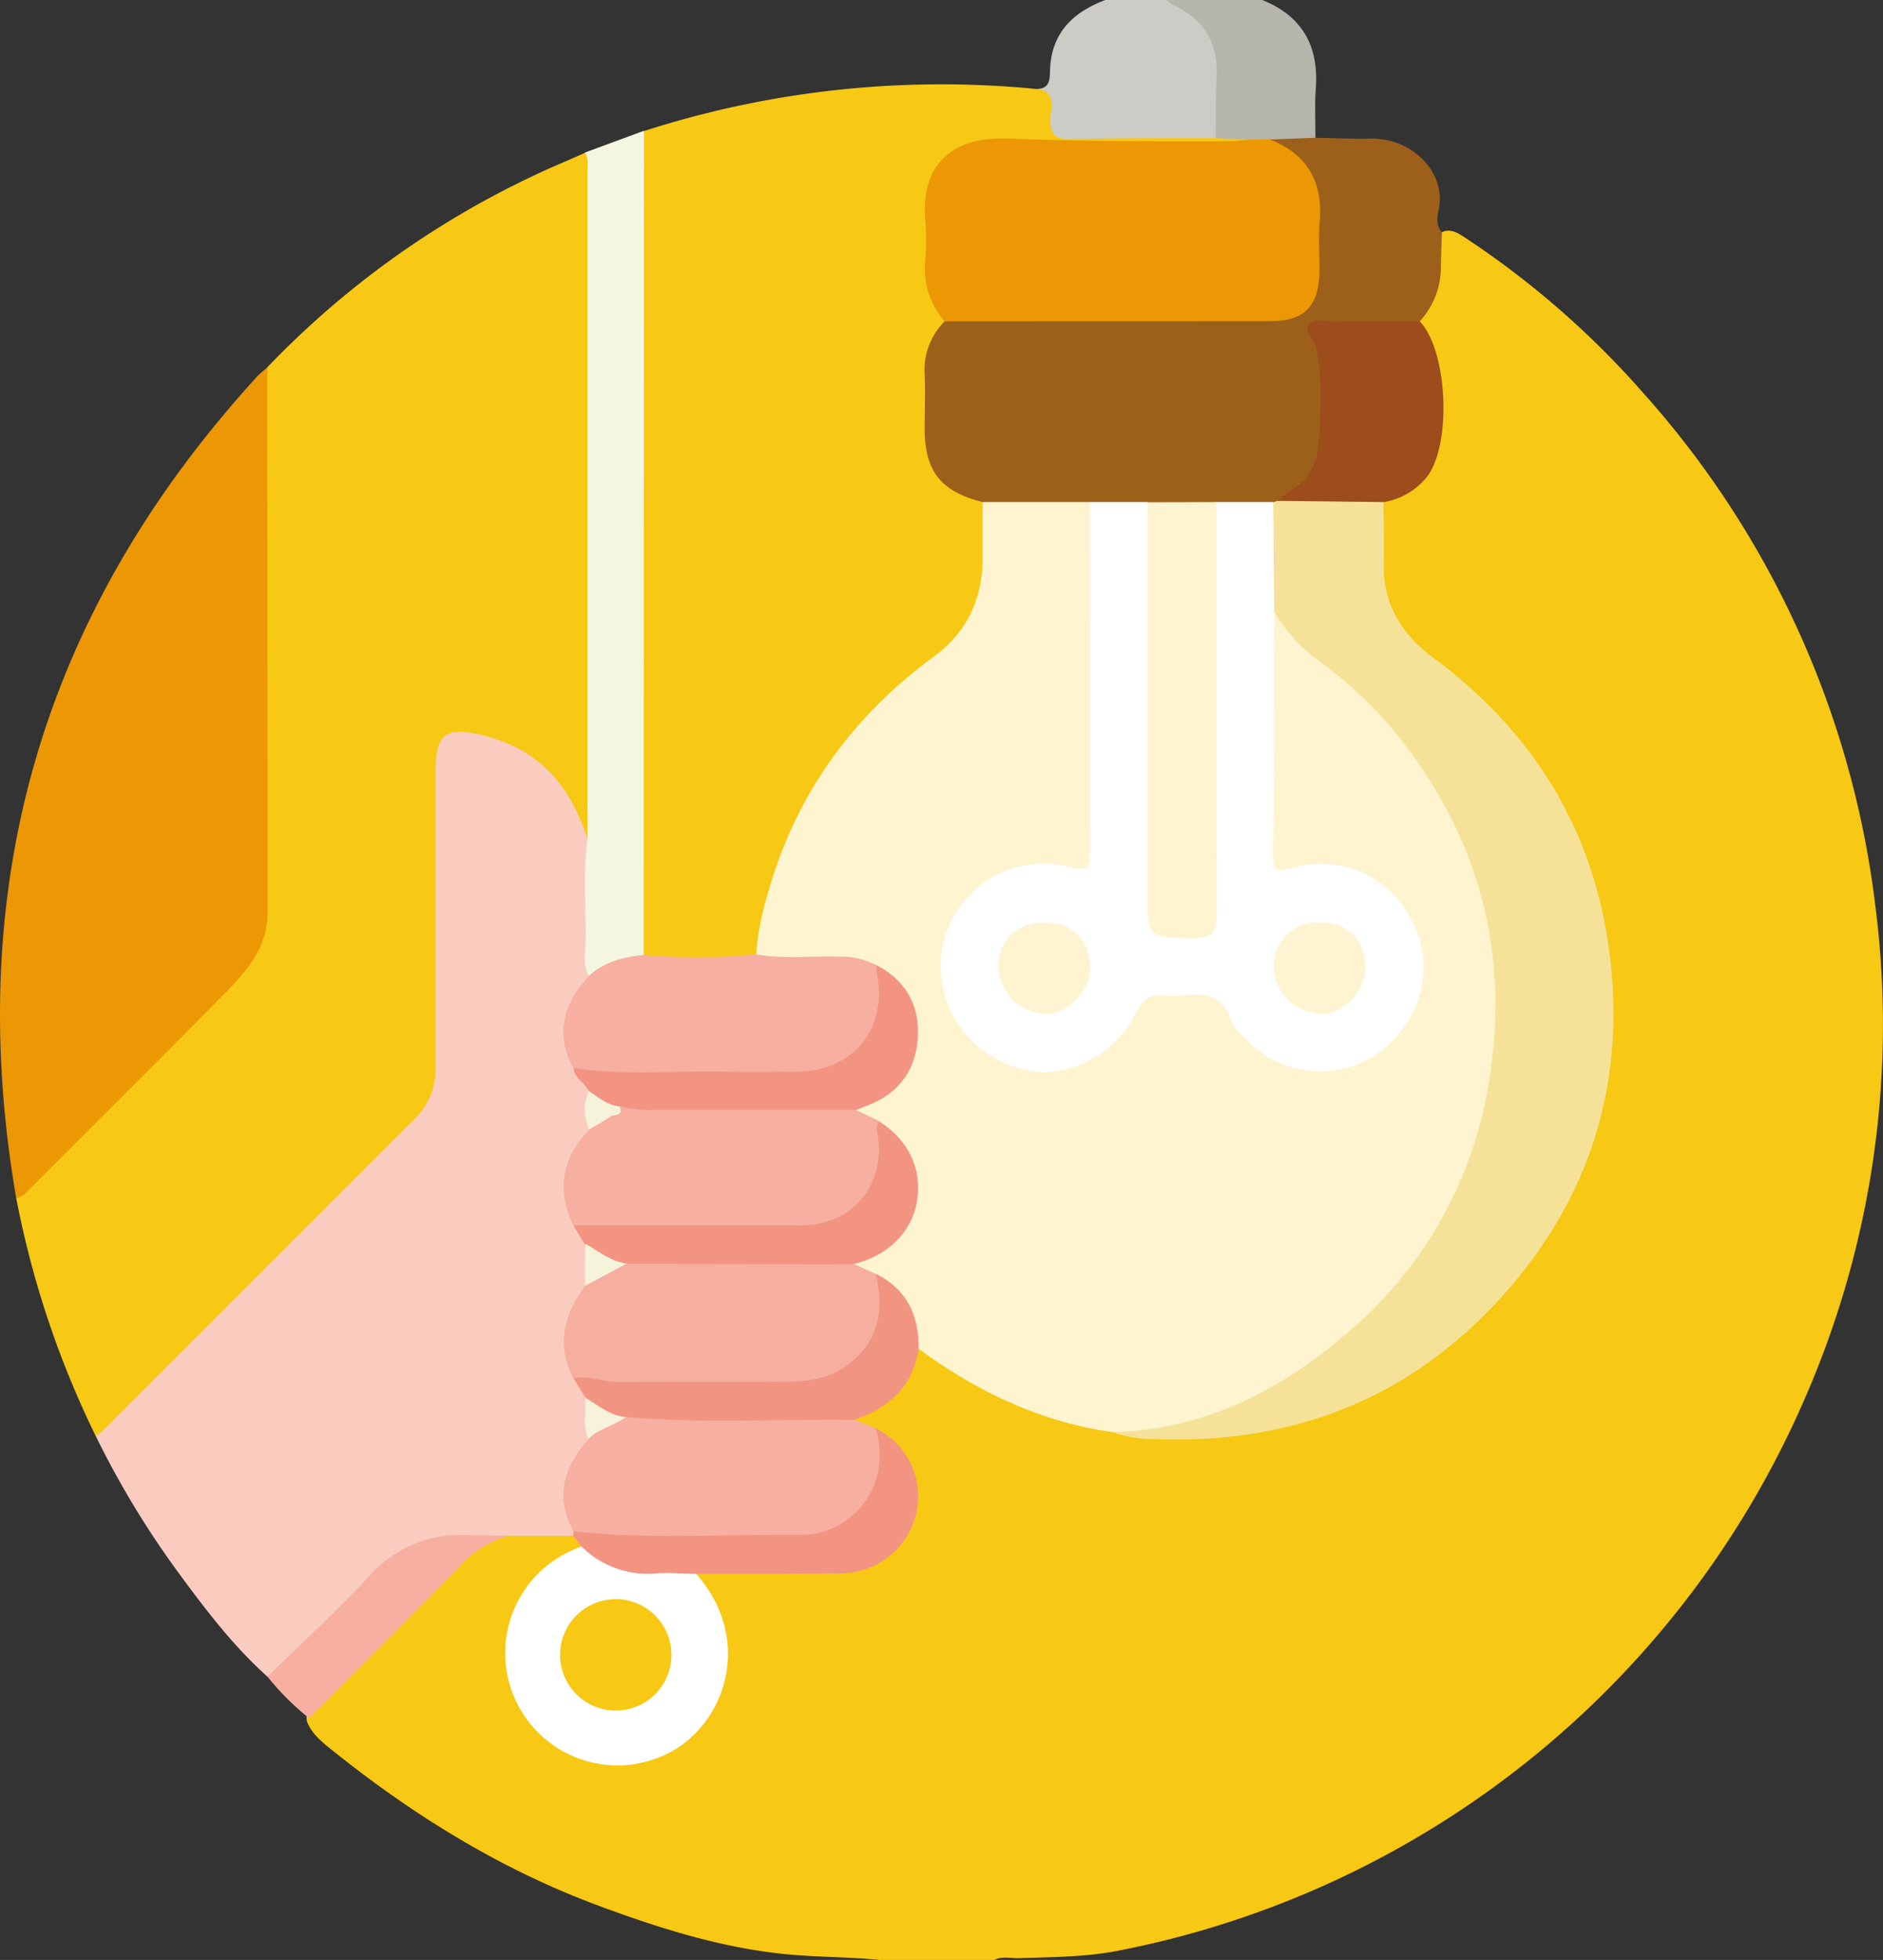 <svg xmlns="http://www.w3.org/2000/svg" viewBox="0 0 368.98 383.88"><rect x="0" y="0" width="368.98" height="383.88" fill="#333333" stroke="none"/><defs><style>.cls-1{fill:#f7c814;}.cls-2{fill:#cdcbc5;}.cls-3{fill:#b7b6ad;}.cls-4{fill:#fef4d0;}.cls-5{fill:#faccc0;}.cls-6{fill:#f5e298;}.cls-7{fill:#9d601b;}.cls-8{fill:#f6afa0;}.cls-9{fill:#fff;}.cls-10{fill:#9d4c1b;}.cls-11{fill:#f29481;}.cls-12{fill:#f29482;}.cls-13{fill:#ec9704;}.cls-14{fill:#f4f6df;}.cls-15{fill:#f6af9f;}.cls-16{fill:#f6f3db;}.cls-17{fill:#f6f2db;}.cls-18{fill:#fef4d1;}</style></defs><g id="Capa_2" data-name="Capa 2"><g id="Capa_1-2" data-name="Capa 1"><path class="cls-1" d="M194.86,383.88H172.37c-6.54-.66-13.13-.52-19.65-1.26-12.09-1.37-23.59-5-34.95-9.19C98.38,366.3,81.05,355.62,65,342.72c-1.92-1.54-3.91-3.13-4.86-5.57-.38-2.14.93-3.52,2.25-4.84q14-14.18,28.2-28.22c2.74-2.72,6.33-3.78,9.88-4.93,3.89-.1,7.79-.57,11.62.53a3.25,3.25,0,0,1,2.21,2.9c-.41,2.37-2.63,2.8-4.24,3.85-12.44,8.13-13,25.87-1.13,34.1,7.64,5.28,18.63,4.65,25.28-1.47a20.93,20.93,0,0,0,3.89-25.67c-1-1.74-2.94-3.26-1.72-5.71,1.41-1.39,3.23-1.12,4.94-1.13,7.47-.07,14.94,0,22.4-.06,5.45-.07,9.94-2,12.77-7,3.52-6.18,1-15.29-5.19-18.4-1.72-.5-3.45-1-4.4-2.72-.26-1.41.68-2.06,1.72-2.51a16.41,16.41,0,0,0,9.46-10.37,3.4,3.4,0,0,1,1.66-1.94c2.25-.5,3.75,1,5.35,2.11A81.22,81.22,0,0,0,218.42,279c10.15,3.24,20.29,1.47,30.28-.54,21.56-4.35,38.49-16.11,51.12-33.9A78.66,78.66,0,0,0,314,205.66c2.25-24.46-5-45.7-21.31-64a82.36,82.36,0,0,0-12.16-11c-7.28-5.45-11.48-12.36-10.84-21.72.26-3.69-.78-7.5,1-11.07a6.47,6.47,0,0,1,2.68-2c5.17-2.29,7.3-6.57,7.55-11.93.35-7.25.46-14.49-3.51-21,1.21-4.34,3.75-8.31,3.58-13.05-.05-1.46-.05-3,1.12-4.17,1.82-1.17,3.38-.21,4.84.74a173.5,173.5,0,0,1,34.9,30.34,183.46,183.46,0,0,1,45.63,100.64A182.67,182.67,0,0,1,353.62,274,185.13,185.13,0,0,1,219,382.09c-6.32,1.23-12.88,1.22-19.36,1.44C198,383.58,196.4,383.08,194.86,383.88Z"/><path class="cls-2" d="M203.37,17.41c2.36-.1,2.34-2,2.38-3.51.19-7.37,4.41-11.48,10.85-13.9h12c6.15,1,10.1,4.4,11.18,10.62.49,2.8.19,5.68.2,8.53,0,1.61,0,3.22-.08,4.83a4.66,4.66,0,0,1-1.55,3.63c-2.91,1-5.91.44-8.87.48-6.45.09-12.91.05-19.36,0-4.56,0-5.31-.56-5.6-5C204.38,21.14,203,19.46,203.37,17.41Z"/><path class="cls-3" d="M238.24,27c0-4-.07-7.95.14-11.9.35-6.58-2.34-11.23-8.29-14A8.55,8.55,0,0,1,228.6,0h18.74c7.82,3.13,11.09,9,10.5,17.26-.22,3.21-.07,6.45-.08,9.67-.91,1.55-2.33,1.73-3.88,1.4a9.73,9.73,0,0,0-4.76.41c-1.41,0-2.84,0-4.25.12C242.63,28.33,240.16,28.64,238.24,27Z"/><path class="cls-4" d="M218,280.5c-14.19-2-26.64-8-38.06-16.37-1.53-.68-1.37-2.19-1.77-3.46-1.3-4.06-3-7.83-7.11-9.91-1.64-.78-3.77-.91-4.21-3.24.67-1.72,2.39-2,3.77-2.75,9.71-5.34,10.26-17.89,1.07-24-1.78-.6-3.73-1-4.3-3.18.12-1.87,1.73-2.24,3-2.95,9.18-5.18,10.58-15.67,3.11-23.07-1-1-2.21-1-3.37-1.38-5.3-1.85-10.8-.75-16.2-1.08-2.06-.12-4.27.35-6-1.38-1.34-1.74-1.26-3.72-.86-5.72,4.28-21.67,14.88-39.56,32.63-52.81,7.89-5.89,11.75-13.16,11.35-23-.12-3.06-1.19-6.6,2-9a64.45,64.45,0,0,1,20.23.12c1.88,1.37,1.86,3.41,1.87,5.41q.07,31.86,0,63.7c0,5-1.22,5.9-6.18,5-11-1.91-19.5,3.35-22.4,13.79-2.1,7.59,1.58,15.92,9,20.4a17.93,17.93,0,0,0,21.14-2.37,21.35,21.35,0,0,0,4.76-6.2,6.1,6.1,0,0,1,6-3.7,41.57,41.57,0,0,0,4.87-.06c4.89-.5,8.05,1.25,10.55,5.79a17.82,17.82,0,0,0,20.28,8.3,18.55,18.55,0,0,0,1.37-35.53c-3.51-1.24-7.14-.92-10.73-.33-4.46.72-5.83-.23-5.87-4.72-.13-14.24-.08-28.48,0-42.72,0-1.36-.05-2.78,1-3.9,1.57-1.14,2.76-.07,3.49,1,3.27,4.74,8.16,7.68,12.42,11.29a81.85,81.85,0,0,1,26.51,41.7c7.53,27.67,2.59,53.27-14.79,76a81.85,81.85,0,0,1-43.42,29.74C228.22,281.36,223.11,281.21,218,280.5Z"/><path class="cls-5" d="M52.42,328.4c-6.82-6.09-12.3-13.35-17.67-20.67a175.61,175.61,0,0,1-16-26.5c.22-2.61,2.07-4.17,3.75-5.84,18.65-18.63,37.21-37.35,56-55.86a16.73,16.73,0,0,0,5.41-12.94c-.17-17.87-.07-35.74-.07-53.61,0-1.62,0-3.25.08-4.87.34-4,3.07-6.57,7-6.18,9.78,1,17.68,5.28,22.43,14.13,1.44,2.69,2.1,5.83,3.22,8.73-.52,8.53.09,17.07-.4,25.59a3.55,3.55,0,0,1-.7,3.16c-3.78,4.64-4,9.7-1.89,15.05,0,2.22,2.94,3,2.66,5.32a62.28,62.28,0,0,0,0,7.23,3.41,3.41,0,0,1-.64,2.12c-3.89,5-4.2,10.43-2,16.17.83,1.53,2.49,2.66,2.24,4.7a20,20,0,0,1,0,7.28,4.73,4.73,0,0,1-1,3.1c-3.09,4.72-3.24,9.65-1.15,14.76.28,1.75,2.28,2.74,2.11,4.68a53,53,0,0,1,.44,7.65,3.47,3.47,0,0,1-.69,2.46c-3.52,4.33-4.11,9.13-2.46,14.34a3.72,3.72,0,0,1,0,1.48,1.66,1.66,0,0,1-.65.91H99.74c-4.61.93-9.27,1.47-13.93,2a17.7,17.7,0,0,0-10.68,5.54c-6,6-11.91,12-17.95,17.9C55.88,327.53,54.66,329.14,52.42,328.4Z"/><path class="cls-6" d="M218,280.5c17.83-.46,32.71-8,45.91-19.35a80.79,80.79,0,0,0,27.95-49.84c4.07-25.57-2.48-48.37-18.9-68.42a87.33,87.33,0,0,0-15.69-14.32,31.74,31.74,0,0,1-7.55-8.72,2.85,2.85,0,0,1-1.65-2.68,147.64,147.64,0,0,1,0-17,4.67,4.67,0,0,1,.82-2,3.24,3.24,0,0,1,1.22-.88,86.26,86.26,0,0,1,16.77-.69c1.6,0,3.32,0,4.23,1.73,0,4,.14,8,.05,12-.16,7.94,3.5,13.91,9.64,18.45,19.3,14.26,31.19,33.2,34.46,56.91,3.6,26.13-3.61,49.4-21.56,68.92-18.18,19.76-41.06,28.34-67.7,27.24A23.14,23.14,0,0,1,218,280.5Z"/><path class="cls-7" d="M250.36,98.1l-.79.24c-3.45,2.77-7.42,1.14-11.18,1.34a102.11,102.11,0,0,1-13.55,0c-3.77-.2-7.76,1.44-11.21-1.34h-21c-1.57,1.36-3.31,1-4.88.22-4.71-2.44-7.77-6.1-7.92-11.66-.15-5.2-.09-10.41,0-15.62,0-4,1.55-7.21,5.13-9.26,2.12-1,4.4-.66,6.62-.66,18.55-.05,37.11,0,55.66,0,7.35,0,9.54-2.15,9.71-9.51.09-3.61,0-7.22,0-10.83a11.43,11.43,0,0,0-5.53-10.37c-1.26-.79-2.64-1.52-2.62-3.33l9-.34c3.59.06,7.18.24,10.77.16,8-.15,14.8,6.45,13.37,13.76-.29,1.44-.63,3.22.6,4.62-.06,2.35-.16,4.69-.19,7a15.74,15.74,0,0,1-4.15,10.43c-1,1.77-2.68,1.59-4.27,1.64-3.86.1-7.72.08-11.58,0-2.43,0-3.44.73-2.85,3.32,1.46,6.4,1,12.92.52,19.35C259.59,93,256.27,96.89,250.36,98.1Z"/><path class="cls-8" d="M112.38,299.91c-3.82-6.82-1.81-12.68,3-18.08a3.6,3.6,0,0,1,2.71-3.56c2-.55,3.75-1.84,5.83-2.24,12.52,1,25.06.18,37.58.48,2.05.05,4.31-.43,5.86,1.57l4.28,1.64c3,3.09,2.85,6.71,1.65,10.43a16.88,16.88,0,0,1-15.9,12.06c-13,.27-25.93.09-38.89.09A9.34,9.34,0,0,1,112.38,299.91Z"/><path class="cls-9" d="M136.42,308.25c10.76,12.27,6.26,27.54-3.49,34a22,22,0,1,1-21.77-38.16c.9-.44,1.81-.83,2.72-1.23a2.27,2.27,0,0,1,2.47.17c4.52,3.48,9.78,3.64,15.14,3.58C133.27,306.55,135.29,306.19,136.42,308.25Z"/><path class="cls-10" d="M250.36,98.1A24.62,24.62,0,0,1,253,96a10.45,10.45,0,0,0,5.22-7.86c.66-6.68,1-13.42-.34-20.12-.32-1.6-2.39-3.07-1.46-4.35,1.14-1.58,3.49-.62,5.3-.66,5.49-.1,11-.06,16.48-.07,5.57,5.79,6.31,24.53,1.26,30.65a13.83,13.83,0,0,1-8.25,4.75Z"/><path class="cls-11" d="M136.42,308.25c-2.59,0-5.18-.26-7.76-.1a18.27,18.27,0,0,1-14.78-5.33c-.5-.68-1-1.36-1.52-2,0-.3,0-.59,0-.88,14.9,1.59,29.84.54,44.77.67,8.8.07,18-8.56,14.46-20.86a14.85,14.85,0,0,1,8,16.45,15.23,15.23,0,0,1-14.44,11.95C155.62,308.25,146,308.22,136.42,308.25Z"/><path class="cls-12" d="M167.33,278.08c-14.87-.18-29.76.76-44.63-.55-4.73.78-5.81.27-8-3.81l-2.33-3.79c.71-2.58,2.86-1.62,4.32-1.48,12.68,1.24,25.39.48,38.08.45,8.08,0,13.16-3.64,15.24-9.77a13.74,13.74,0,0,0,.6-5.9c-.15-1.39-.27-2.76,1.05-3.72,6,3,8.45,8.1,8.34,14.62C178.9,271.63,174.15,275.8,167.33,278.08Z"/><path class="cls-8" d="M52.42,328.4c6.65-6.53,13.56-12.83,19.89-19.67a24,24,0,0,1,19.59-8.07c2.61.1,5.23.08,7.84.12a20.19,20.19,0,0,0-9.66,6c-9.75,10-19.66,19.84-29.51,29.75A51.85,51.85,0,0,1,52.42,328.4Z"/><path class="cls-1" d="M115.11,164.35c-3.08-9.74-8.75-17-19-19.9-.24-.06-.47-.18-.71-.24-8.28-2.1-10.07-.73-10.07,7.69,0,19,0,38,0,56.94A13.48,13.48,0,0,1,81.42,219L20.23,280.15a12.61,12.61,0,0,1-1.49,1.08A185.37,185.37,0,0,1,3.18,234.66a21.51,21.51,0,0,1,4.45-5.94C18.5,217.9,29.31,207,40.2,196.21a88.4,88.4,0,0,0,6.88-7.88c2.79-3.53,3.76-7.7,3.75-12.26-.08-32.18,0-64.36-.06-96.54,0-2.66.14-5.24,1.59-7.57a176.25,176.25,0,0,1,52.07-37.49c3.36-1.62,6.8-3,10.21-4.55,1.58.11,2,1.25,2.23,2.55a21,21,0,0,1,.2,3.36q0,61.26,0,122.51C117,160.46,117.69,163,115.11,164.35Z"/><path class="cls-1" d="M185.11,62.94a13.4,13.4,0,0,0-3.92,10.46c.16,3.59,0,7.2,0,10.8.06,8.16,3.27,12.13,11.37,14.13,0,3.75,0,7.5,0,11.25-.09,7.87-3.17,14.31-9.54,19-16.28,11.93-27.37,27.46-32.73,47a52.49,52.49,0,0,0-2.11,11.38c-.63,1.72-2.07,2-3.63,2.09q-7.68.26-15.37,0a4.77,4.77,0,0,1-4.13-2.16c-1.07-1.69-.83-3.61-.83-5.46q-.08-74.62,0-149.25c0-2.36-.2-4.81,2-6.52a190.12,190.12,0,0,1,77.17-8.2c3.26.55,2.71,3.1,2.48,5.18-.38,3.52.74,4.77,4.46,4.64,9.3-.31,18.63-.18,27.94-.23l6.48.35c-.48,1.94-2.11,2-3.57,1.95-12.68-.15-25.38.77-38.05-.54a37,37,0,0,0-12.23.94,10.37,10.37,0,0,0-7.75,9.46c-.24,5-.17,10,0,14.94a11.06,11.06,0,0,0,1.49,5C185.25,60.28,185.86,61.53,185.11,62.94Z"/><path class="cls-13" d="M52.36,72l.06,106.83c0,6.58-3.94,11.22-8.14,15.49-12.79,13-25.75,25.84-38.65,38.74a4.88,4.88,0,0,1-2.45,1.64q-15.81-91.86,47-160.73C50.82,73.21,51.62,72.62,52.36,72Z"/><path class="cls-14" d="M126.19,25.61,126.13,187c-3,2.8-6.78,3.75-10.74,4.13-1.24-2.06-.67-4.35-.64-6.51.1-6.78-.5-13.56.36-20.32q0-65.58,0-131.16c0-1.1.24-2.26-.5-3.26Z"/><path class="cls-13" d="M185.11,62.94a15.78,15.78,0,0,1-3.79-12.14,42.47,42.47,0,0,0,0-7.48c-1-11.27,5.42-16.61,16.31-16.18,14.34.56,28.68.57,43,.53,1.36,0,2.71-.21,4.07-.32l4.05-.08c7.34,2.88,10.51,8.23,9.86,16.09-.28,3.34,0,6.73-.07,10.09-.17,6.63-3.06,9.45-9.57,9.45Z"/><path class="cls-9" d="M213.63,98.34h11.2c2.27,1.76,1.66,4.31,1.67,6.6.06,22.72,0,45.45,0,68.17,0,1.5-.05,3,.05,4.49.21,3.58,1.14,4.38,5,4.38s4.93-.8,5-4.38c.17-8.61.06-17.23.06-25.84,0-15.86,0-31.71,0-47.57,0-2.07-.39-4.33,1.67-5.85h11.21q.09,10.75.17,21.51c-.05,16-.05,32-.19,48,0,3,1.21,2.77,3.44,2.17,10.4-2.8,20.06,1.85,24.39,11.58,3.86,8.69.75,19-7.47,24.8a19.76,19.76,0,0,1-24.81-2.06c-1.33-1.3-3.09-2.57-3.63-4.2-1.58-4.75-4.83-5.78-9.25-5.19a14.63,14.63,0,0,1-3.74,0c-2.88-.38-4.48.73-5.78,3.43-3.56,7.42-12.13,12.31-19.45,11.51A21,21,0,0,1,184.92,194c-3.66-14.83,10-28.11,25-24.09,3.42.91,3.71-.16,3.7-3C213.58,144.07,213.62,121.21,213.63,98.34Z"/><path class="cls-15" d="M171.62,249.51c1.83,7.65.34,14.12-6.67,18.58-3.18,2-6.79,2.48-10.41,2.52-11.11.09-22.23,0-33.34.06-3,0-5.84-1.37-8.87-.74-3.41-6.57-1.81-12.5,2.33-18.11,1.69-4.19,5.86-4.48,9.31-5.92,12.9-.33,25.81-.14,38.71-.1,1.69,0,3.57-.19,4.58,1.73Z"/><path class="cls-8" d="M112.34,240c-3.41-7-2.16-13.17,3.08-18.71.8-4.08,4.86-3.88,7.43-5.65,13.06.35,26.12,0,39.17.19,2,0,4.33-.52,5.81,1.62l4.6,2.2c5.39,10.58-4.69,22.3-14.86,22-12.94-.34-25.89-.11-38.83,0A15.52,15.52,0,0,1,112.34,240Z"/><path class="cls-8" d="M115.39,191.17c3-2.8,6.78-3.73,10.74-4.13a121.31,121.31,0,0,0,22.06-.12c5.41,1,10.87.26,16.31.45a14.89,14.89,0,0,1,7.16,1.64c3.88,5.37,2.41,13.58-3.3,18.34A17.32,17.32,0,0,1,157,211.57c-12.74.05-25.48,0-38.22,0a8.34,8.34,0,0,1-6.43-2.42C108.62,202.39,110.48,196.53,115.39,191.17Z"/><path class="cls-11" d="M112.34,240l13.68,0c10.35,0,20.69,0,31,0,9.86,0,16.5-7.78,15-17.53-.15-1-.54-1.94.33-2.78,5.68,3.58,8.38,9.3,7.34,15.57-1,6.07-5.74,10.76-12.51,12.35l-44.42-.07c-4.91.73-5.66.37-8.17-3.87Z"/><path class="cls-11" d="M112.39,209.18c10.17,1.57,20.41.43,30.62.73,4.36.13,8.73,0,13.1,0,11.13-.05,17.95-8.51,15.69-19.43a12.32,12.32,0,0,1-.14-1.49c6.16,3.17,8.8,8.42,8.11,15.09-.64,6.24-4.26,10.48-10.24,12.61-.58.2-1.13.46-1.7.7-13.53,0-27.06,0-40.59,0a24.3,24.3,0,0,1-5.89-.73c-3.41,1-4.48.43-6-3C114.6,212.05,112.56,211.24,112.39,209.18Z"/><path class="cls-16" d="M114.67,243.59c2.65,1.45,5,3.55,8.17,3.87l-8.18,4.37C114.67,249.08,114.67,246.34,114.67,243.59Z"/><path class="cls-17" d="M114.66,273.72c2.56,1.53,4.87,3.59,8,3.81-2.26,1.74-5.28,2.21-7.35,4.3C114,279.22,115,276.41,114.66,273.72Z"/><path class="cls-16" d="M115.39,213.69c1.88,1.22,3.58,2.79,6,3,.89,2-1.08,1.51-1.78,2-1.31.94-2.76,1.69-4.15,2.51A9,9,0,0,1,115.39,213.69Z"/><path class="cls-4" d="M238.36,98.34c0,26.85-.08,53.69.06,80.53,0,3.69-.85,5-4.76,4.92-8.8-.26-8.8,0-8.81-9q0-38.2,0-76.41Z"/><path class="cls-1" d="M109.75,323.94a10.91,10.91,0,0,1,21.81-.25,10.91,10.91,0,1,1-21.81.25Z"/><path class="cls-18" d="M204.69,180.66c5.57,0,9,3.55,8.91,9.17-.07,4.3-4.37,8.69-8.59,8.79a9.59,9.59,0,0,1-9.39-9.27C195.61,184.2,199.32,180.64,204.69,180.66Z"/><path class="cls-18" d="M267.58,189.44c.06,4.51-4.19,9.06-8.57,9.18a9.6,9.6,0,0,1-9.41-9.24,8.44,8.44,0,0,1,8.68-8.72C264,180.58,267.5,183.88,267.58,189.44Z"/></g></g></svg>